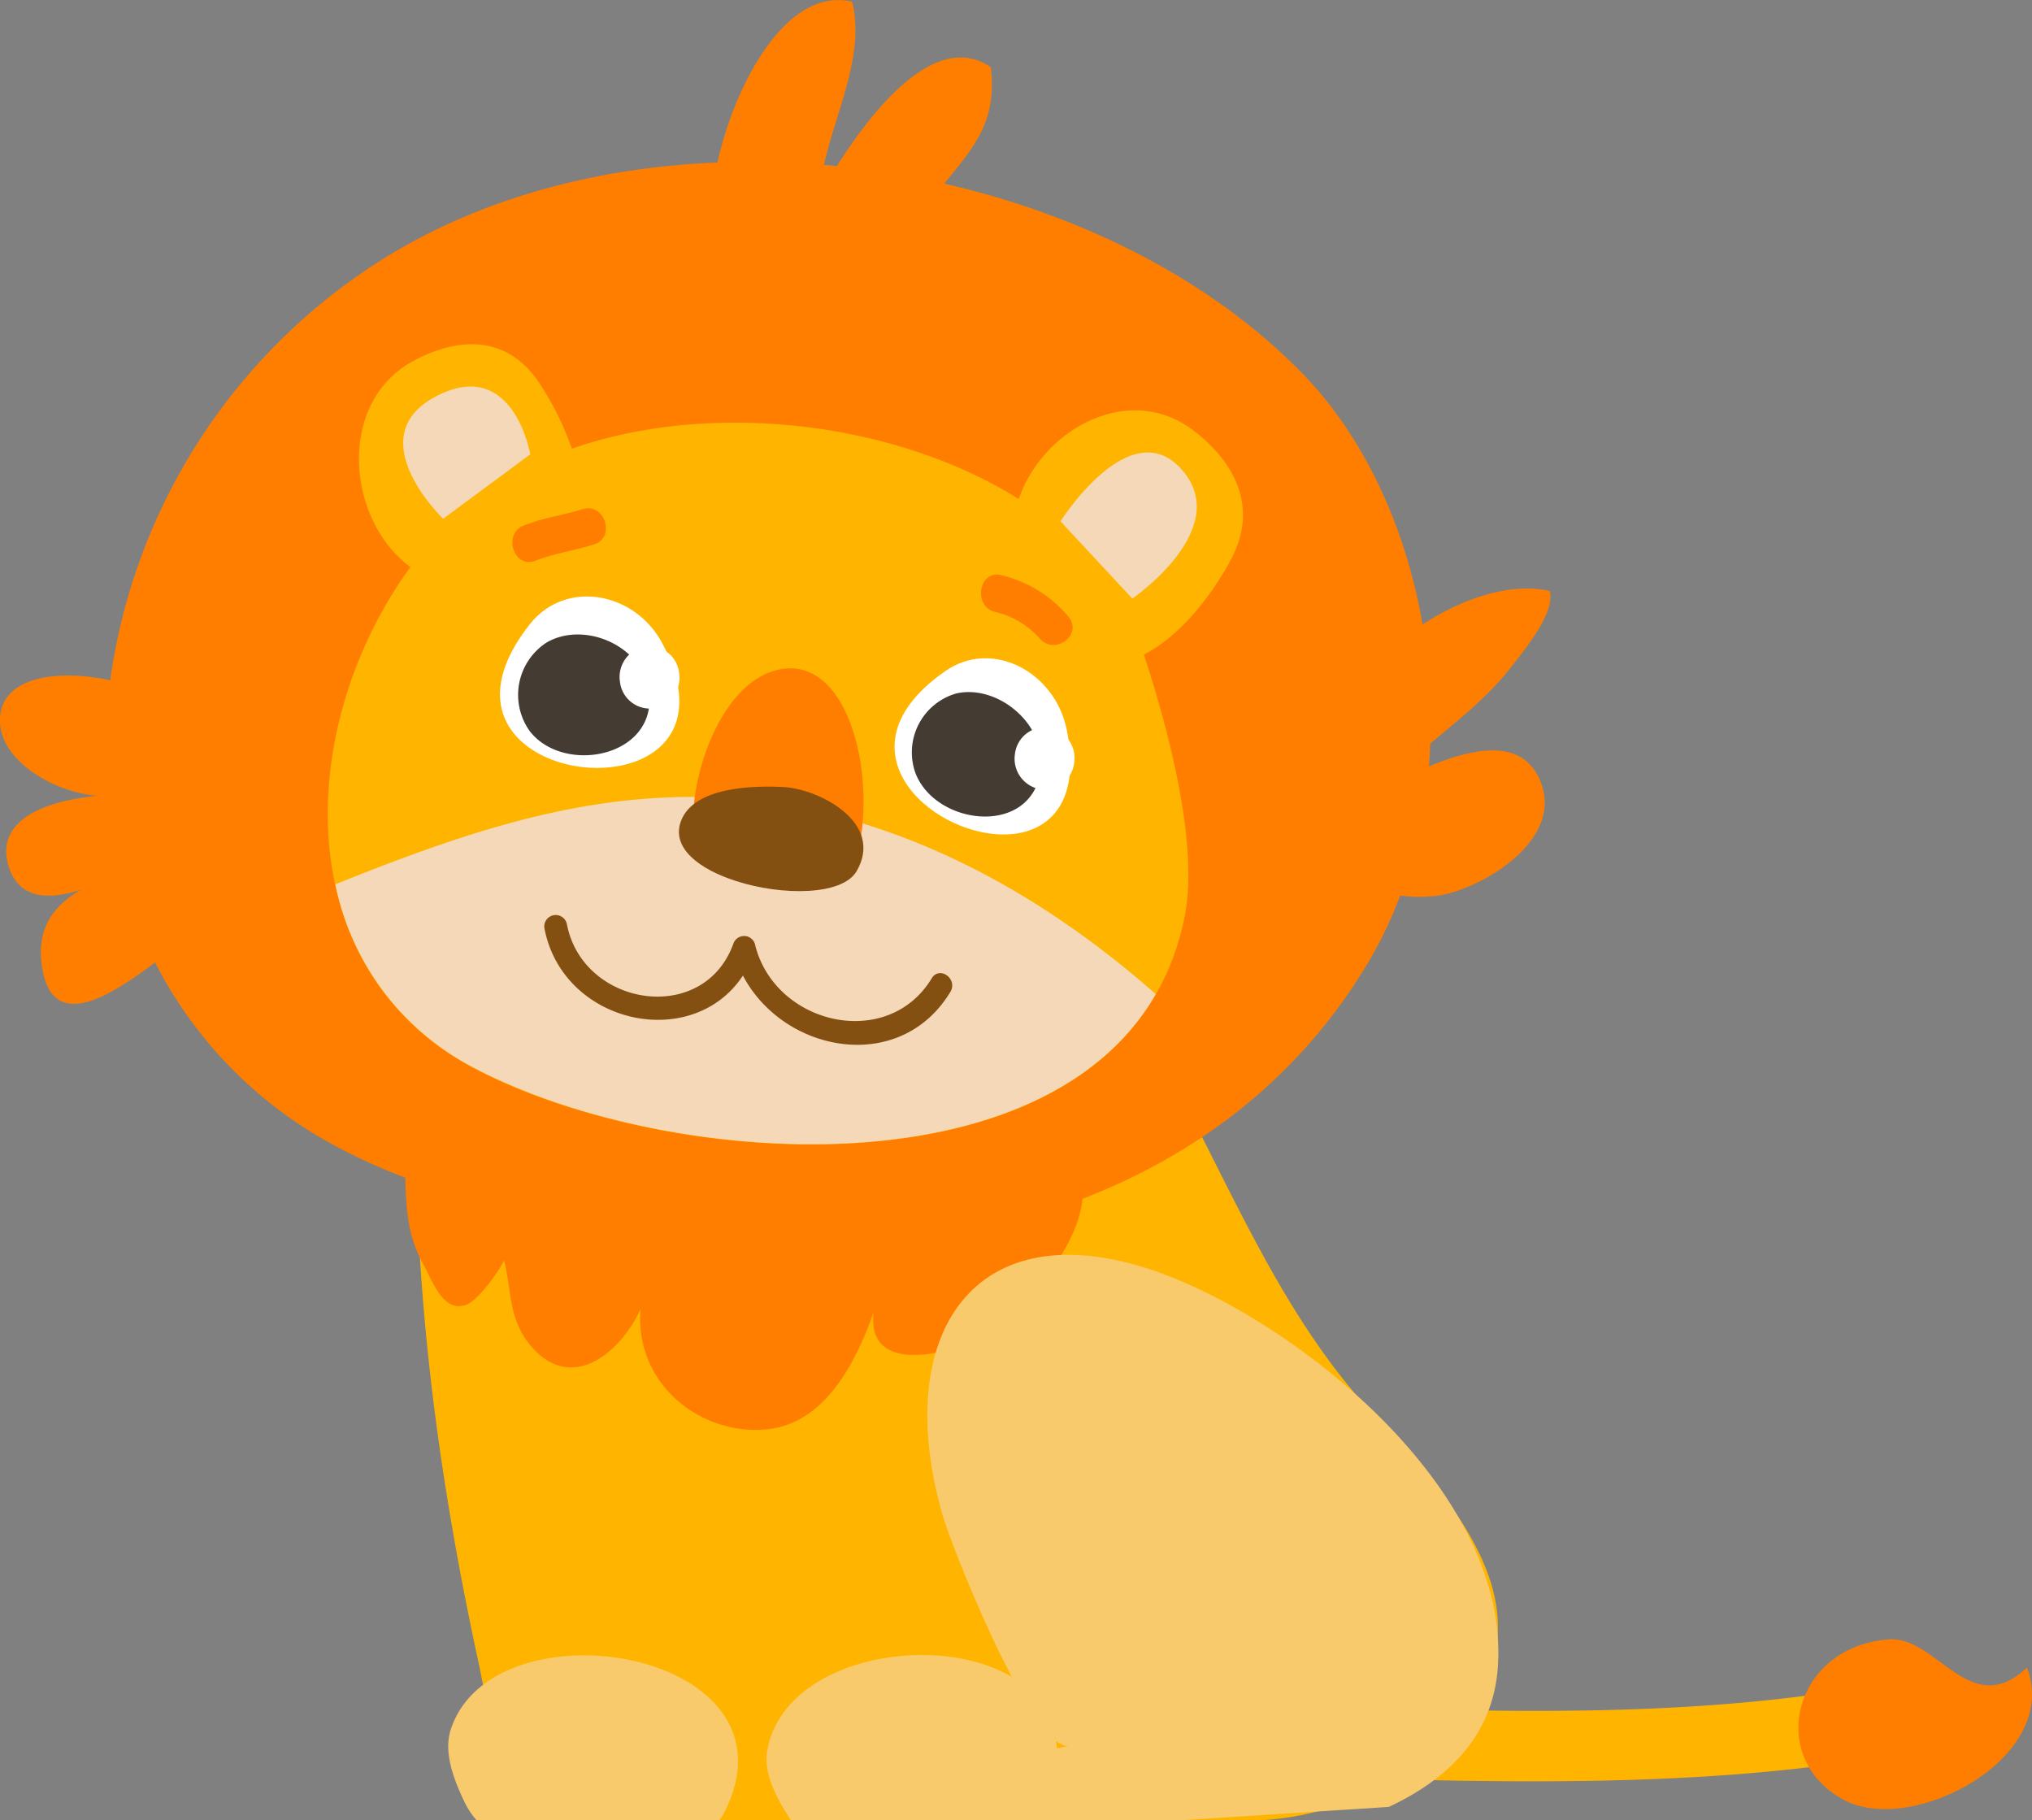 <svg xmlns="http://www.w3.org/2000/svg" viewBox="0 0 249.09 223.1"><rect x="0" y="0" width="249.09" height="223.1" fill="#808080" stroke="none"/><defs><style>.cls-1{fill:#ffb500;}.cls-2{fill:#ff7e00;}.cls-3{fill:#f4d8b8;}.cls-4{fill:#845012;}.cls-5{fill:#fff;}.cls-6{fill:#443c33;}.cls-7{fill:#f9ca6b;}</style></defs><title>lion</title><g id="Layer_2" data-name="Layer 2"><g id="图层_1" data-name="图层 1"><path class="cls-1" d="M168.37,173.38c-11.67-12.51-17.69-28.52-25.94-43.36-2.94-5.29-8.4-10.49-13.12-13.83.05.61.1,1.22.14,1.83.39,5.47-70.54,18.2-78.47,20.36,0,22,3,43.78,7.64,65.21,1.8,8.34,2.16,16.59,11.16,18.71,1.38.33,2.8.58,4.24.8H139q2.53-.1,5,0H154.8a34.64,34.64,0,0,0,19.27-7.3C192.52,201,180.67,186.56,168.37,173.38Z"/><path class="cls-2" d="M175.15,93.94q.12-1.4.18-2.8c3.41-2.88,7-5.65,9.77-9.21,1.63-2.08,5.62-6.84,4.87-9.49-4.81-1.12-10.86,1-15.59,4.11-2-11.69-7-22.58-14.19-30.21-11.06-11.65-27.08-19.87-44.45-23.83l.48-.58c3.44-4.22,6-7.34,5.23-13.7-6.78-4.6-14.51,5.26-18.86,12.12L101,20.21c1.49-6.62,5.07-13.63,3.45-20-8.38-1.95-14.62,11-16.5,19.71C72,20.55,56.49,24.95,44,33.7A72.73,72.73,0,0,0,13.51,83.39C7.13,82,.29,82.9,0,88c-.29,5.2,6.78,9.22,12,9.54C6.79,98-.83,100,1.06,106.18c1.26,4.1,5,4.13,8.84,2.88-3.19,1.91-5.48,4.53-4.75,9.44,1.21,8.13,8.24,3.7,13.86-.53a52.51,52.51,0,0,0,22.69,22.8,72.18,72.18,0,0,0,8,3.59c0,.28,0,.54,0,.76.15,3.85.4,6.58,2.23,9.93,1.16,2.12,2.43,5.9,5.23,4.88,1.49-.54,4.1-4.23,4.63-5.46,1,4.06.5,7.63,3.73,11,4.81,5,10.52.36,13-5C77.77,169.66,85.91,176,94,175.2c7.07-.68,10.89-8.12,13.09-14.33-1,8.51,11.42,4.63,14.76,2.07,4.37-3.34,10.23-10,10.86-16a2,2,0,0,0,.46-.18c13.7-5.39,26.18-14.62,34.67-29a50.41,50.41,0,0,0,3.8-8,16.05,16.05,0,0,0,5.26-.09c5.35-1.09,15-7,11.84-14.12C186.42,90.29,180.28,91.83,175.15,93.94Z"/><path class="cls-1" d="M146.28,52.76c-7.87-6-18.46-.17-21.4,8.41C109.58,51.58,87.09,49.06,70.1,55a36,36,0,0,0-4-8.06c-3.81-5.75-9.73-5.8-15.49-2.66-9.38,5.11-8.12,19.5-.3,25.22-14.16,19.48-15.19,49.43,8,61.55C84,144.4,138.26,147.2,145.22,112.34c1.73-8.67-1.84-22.47-5-32.11,4.46-2.25,8.33-7.27,10.69-11.68C154.2,62.39,151.59,56.78,146.28,52.76Z"/><path class="cls-3" d="M129.87,112.69c-13.3-9-28.52-14.83-44.51-15-15.73-.15-30,5-44.25,10.7A32.59,32.59,0,0,0,58.33,131c23,12,69.13,15.5,83.35-9.14A115.7,115.7,0,0,0,129.87,112.69Z"/><path class="cls-2" d="M104.53,106.79c3.65-10.46-.38-28-10.17-24.39C88.33,84.62,84.27,95,85,103.18,91.5,104.55,98.07,105.5,104.53,106.79Z"/><path class="cls-4" d="M90.25,108c-4.53-1.44-8-4.07-6.78-7.35,1.61-4.3,9.12-4.35,12.54-4.18,4.42.22,12.43,4.37,9,10.31C103.28,109.77,95.94,109.83,90.25,108Z"/><path class="cls-5" d="M65.28,91.92c-4.28-2.76-6.13-8.06-.33-15.41,4.37-5.54,12.91-4,16.28,2.42C88.9,93.59,73.07,97,65.28,91.92Z"/><path class="cls-6" d="M67,78.76c4.63-2.71,12,.4,12.59,6.31.72,7.79-10.52,9.88-14.65,4.55A7.64,7.64,0,0,1,67,78.76Z"/><path class="cls-5" d="M76,83.6a3.69,3.69,0,0,0,4.16,3.22,3.8,3.8,0,0,0,3.09-4.34A3.69,3.69,0,0,0,79,79.26,3.8,3.8,0,0,0,76,83.6Z"/><path class="cls-5" d="M111.88,97.11c-3.32-3.94-3.61-9.57,4-14.85,5.73-4,13.48.07,14.9,7.26C134,105.87,117.92,104.29,111.88,97.11Z"/><path class="cls-6" d="M117.22,85c5.18-1.18,11.4,4,10.28,9.86-1.49,7.67-12.83,6.26-15.28-.1A7.51,7.51,0,0,1,117.22,85Z"/><path class="cls-5" d="M124.42,92.39a3.8,3.8,0,0,0,3.08,4.35,3.69,3.69,0,0,0,4.17-3.21,3.8,3.8,0,0,0-3.08-4.35A3.69,3.69,0,0,0,124.42,92.39Z"/><path class="cls-1" d="M227.92,210.91c-.82-2.51-3.64-3.44-6.46-3.07-28.2,3.66-56.93.83-85.3.78-6.78,0-6.78,8.78,0,8.79,29.4,0,58.86,2.7,88.09-1.1A4.38,4.38,0,0,0,227.92,210.91Z"/><path class="cls-2" d="M248.43,204.44c-7,6.54-11-4-16.95-3.49-11.67.91-15,14.53-5.49,19.65,8.42,4.55,26.69-5.21,22.48-16.18Z"/><path class="cls-2" d="M71.41,62.41c-2.38.76-4.88,1.06-7.2,2-2.63,1-1.22,5.37,1.42,4.32,2.32-.93,4.83-1.23,7.2-2C75.53,65.87,74.11,61.55,71.41,62.41Z"/><path class="cls-2" d="M131,75.62a15.32,15.32,0,0,0-8.2-5.1c-2.73-.79-3.61,3.69-.9,4.47a10.47,10.47,0,0,1,5.46,3.17C129.14,80.43,132.8,77.92,131,75.62Z"/><path class="cls-4" d="M114.21,119.92c-5.37,8.88-19.11,5.74-21.62-4a1.39,1.39,0,0,0-2.68-.28c-3.62,10.12-18.44,7.77-20.41-2.32a1.4,1.4,0,1,0-2.76.48C69,125.57,84.87,129,91.07,119.58c5,9.51,19.28,12.18,25.43,2C117.45,120,115.18,118.33,114.21,119.92Z"/><path class="cls-3" d="M54.32,63.59s-10.4-10-.89-15S65,55.69,65,55.69Z"/><path class="cls-3" d="M130,63.9l8.8,9.47s12.44-8.51,6.1-15.77S130,63.9,130,63.9Z"/><path class="cls-7" d="M142.81,156.24a38.55,38.55,0,0,0-8.08-2.15c-17.28-2.47-24.9,11.75-19.17,31.68,1,3.52,11,29,15.55,28.23-6.71,1.19-15,3.36-18.46,9.1h32.46l25.13-1.62c7.18-3.35,12.78-8.67,13.37-17.14C185.1,182.78,159.36,162.47,142.81,156.24Z"/><path class="cls-7" d="M58.4,223.1H88.19a9.68,9.68,0,0,0,1-1.78c2.37-5.33,1.22-9.63-1.79-12.74-7.88-8.12-28.5-8-32.16,3.47-.93,2.93.54,6.41,1.78,9A10.45,10.45,0,0,0,58.4,223.1Z"/><path class="cls-7" d="M126.44,223.1a10.56,10.56,0,0,0,2.47-4.21c1.65-5.62-.05-9.71-3.44-12.36-8.87-6.93-29.28-3.9-31.41,8-.54,3,1.35,6.23,2.9,8.58Z"/></g></g></svg>